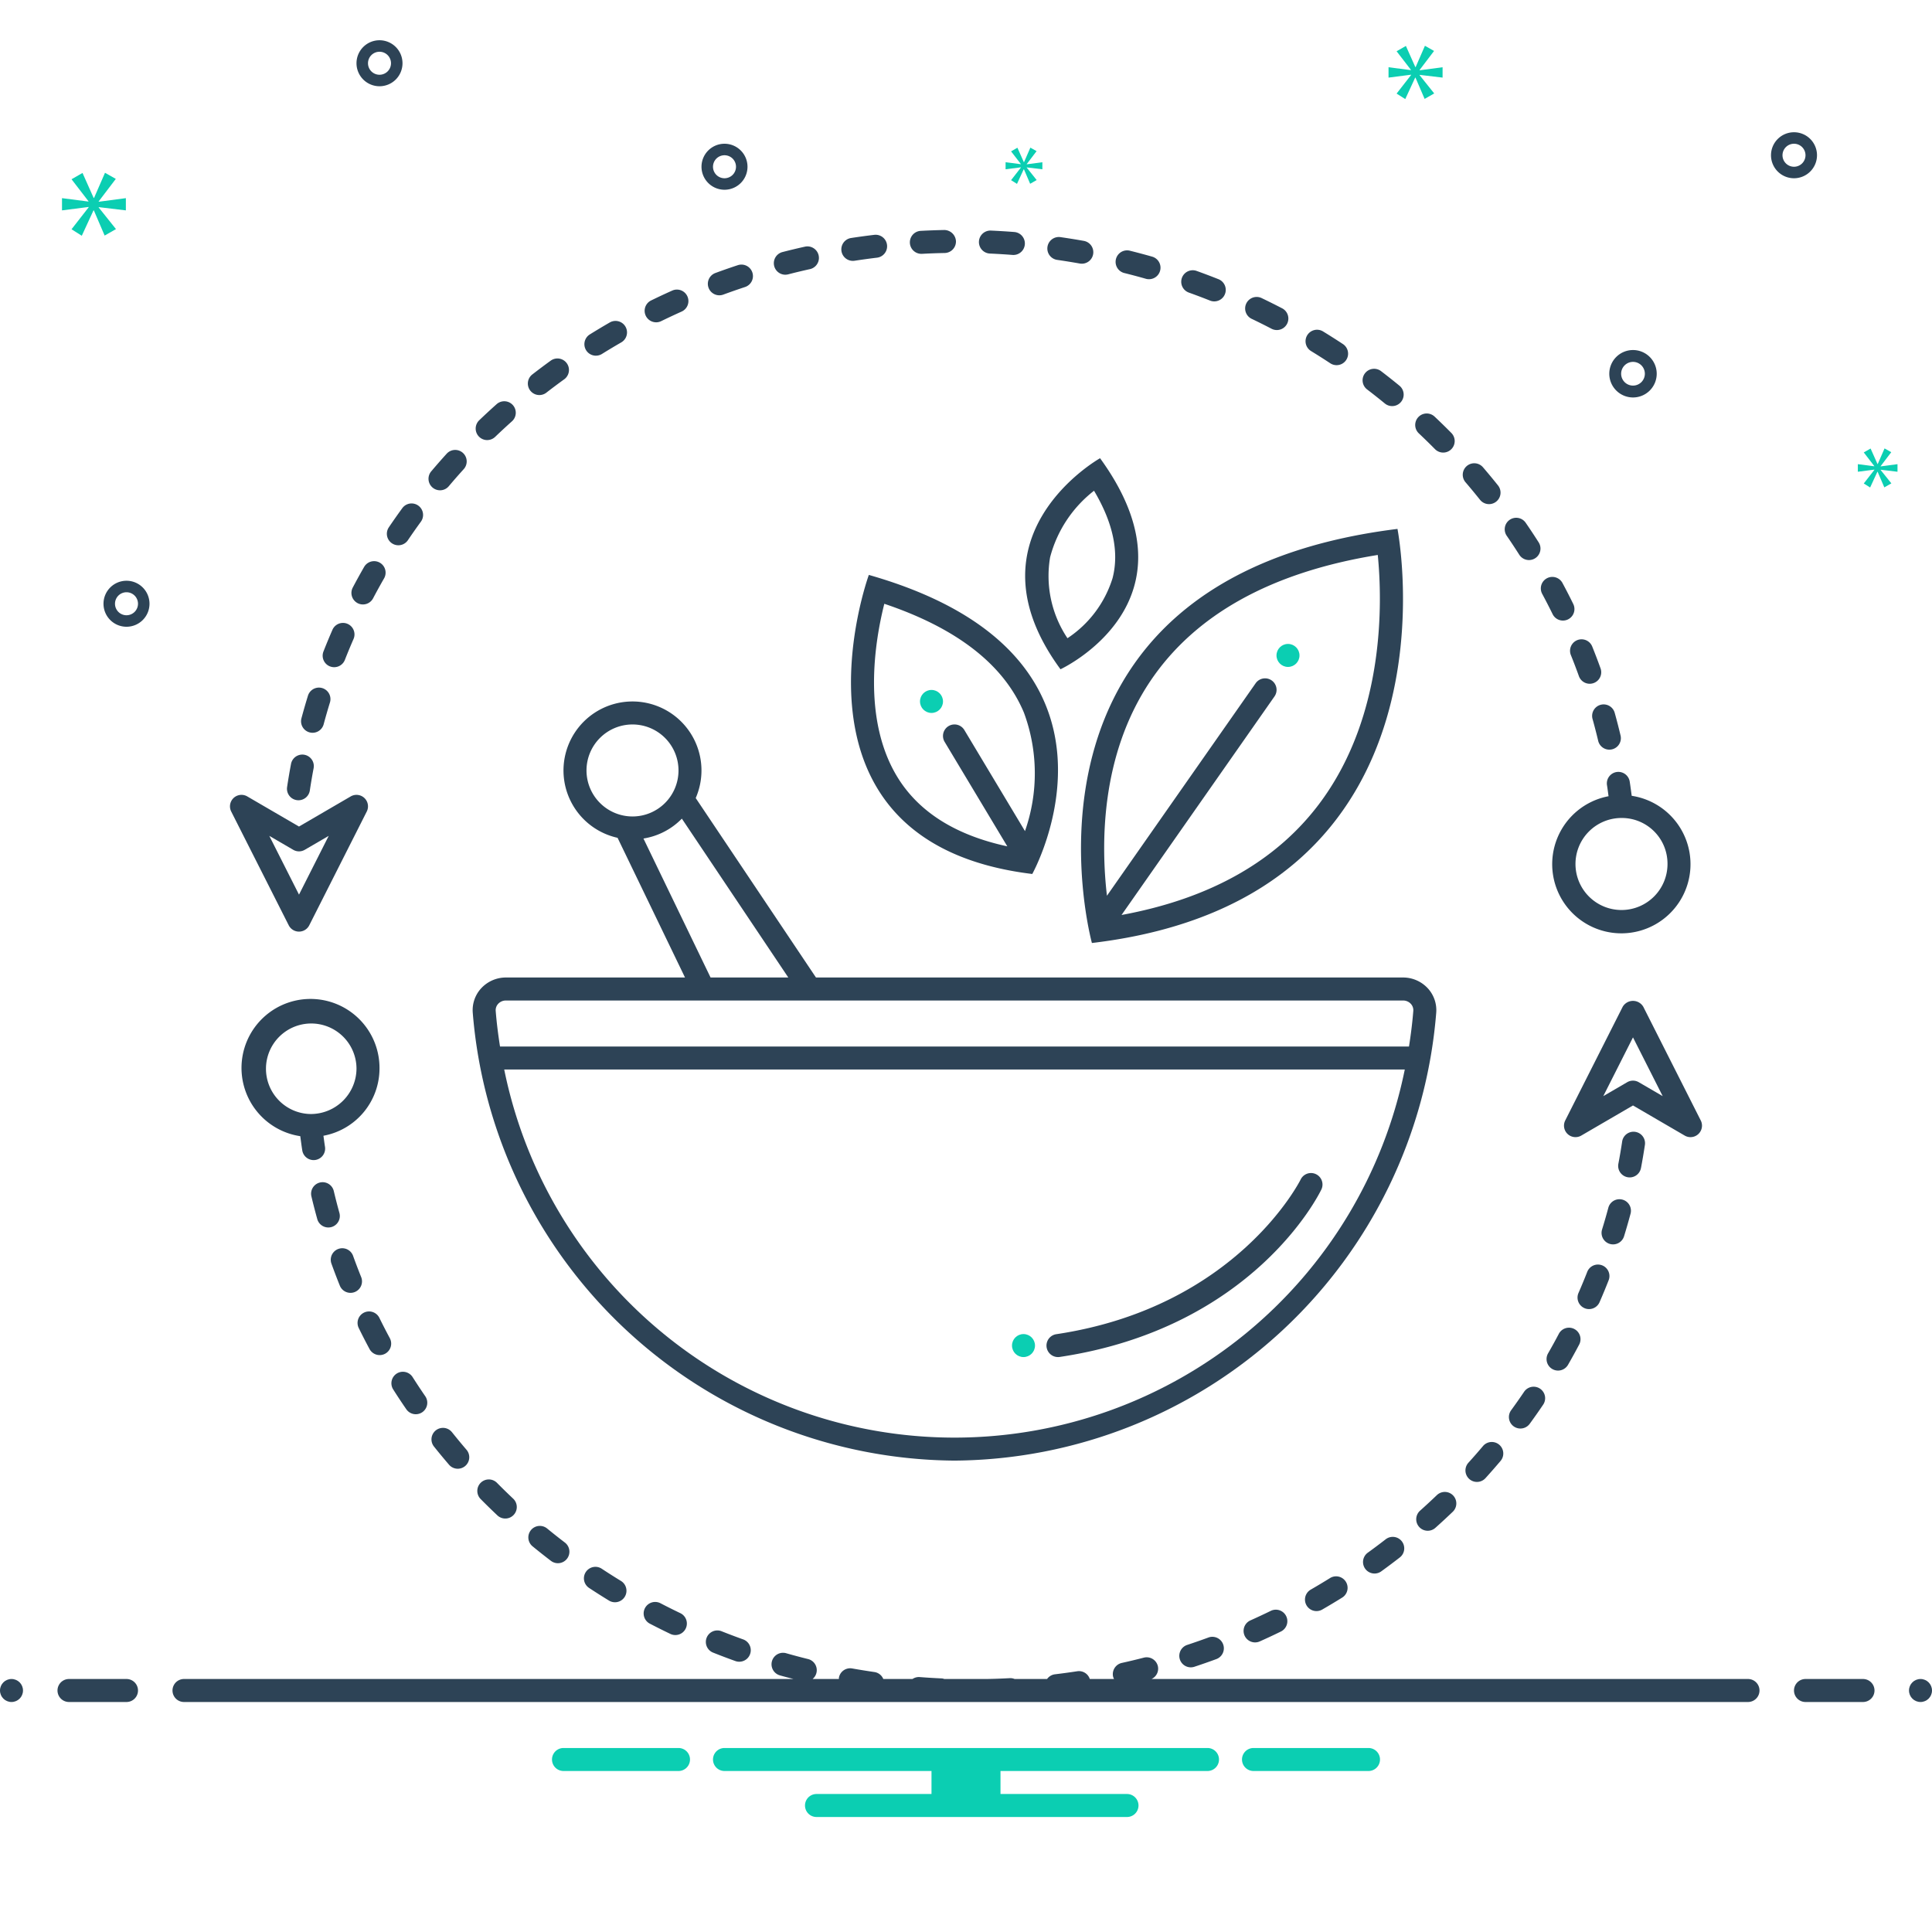 <svg id="Layer_1" viewBox="0 0 168 168" xmlns="http://www.w3.org/2000/svg" data-name="Layer 1"><g fill="#2d4356"><path d="m38.259 42.635a.997.997 0 0 0 .765-.354q.633-.751 1.293-1.478a1 1 0 1 0 -1.481-1.344q-.683.753-1.339 1.529a1.001 1.001 0 0 0 .764 1.646z"/><path d="m33.812 45.854a1 1 0 1 0 1.657 1.121q.549-.813 1.128-1.607a1 1 0 1 0 -1.615-1.18q-.6.822-1.17 1.665z"/><path d="m42.364 38.267a.997.997 0 0 0 .691-.277q.708-.678 1.441-1.335a1.0 1 0 1 0 -1.333-1.49q-.758.677-1.491 1.379a1.001 1.001 0 0 0 .691 1.724z"/><path d="m46.901 34.352a.995.995 0 0 0 .612-.21q.775-.601 1.571-1.176a1.001 1.001 0 0 0 -1.172-1.622q-.824.596-1.625 1.218a1 1 0 0 0 .613 1.79z"/><path d="m57.057 28.027a.989.989 0 0 0 .438-.102q.88-.429 1.775-.831a1 1 0 1 0 -.816-1.826q-.927.414-1.836.859a1 1 0 0 0 .439 1.899z"/><path d="m31.092 52.446a1.001 1.001 0 0 0 1.351-.418q.458-.87.947-1.721a1 1 0 1 0 -1.733-.998q-.508.883-.983 1.784a1.002 1.002 0 0 0 .419 1.352z"/><path d="m51.818 30.928a.999.999 0 0 0 .527-.15q.832-.517 1.684-1.009a1 1 0 0 0 -1-1.732q-.88.508-1.739 1.042a1 1 0 0 0 .529 1.85z"/><path d="m64.138 23.065q-.967.319-1.918.67a1.0 1 0 1 0 .69 1.877q.921-.338 1.857-.648a1.0 1 0 1 0 -.629-1.898z"/><path d="m136.599 56.966q.366.908.697 1.83a1 1 0 1 0 1.882-.678q-.345-.958-.724-1.899a1 1 0 1 0 -1.856.747z"/><path d="m138.486 62.531q.262.943.489 1.899a1 1 0 0 0 1.946-.461q-.236-.995-.509-1.974a1.0 1 0 1 0 -1.927.535z"/><path d="m141.714 67.963a1.0 1 0 0 0 -1.975.316c.051.317.09.639.135.958a6.013 6.013 0 1 0 2.014-.036c-.057-.413-.109-.827-.174-1.238zm3.286 7.102a4.001 4.001 0 1 1 -4-3.936 3.971 3.971 0 0 1 4 3.936z"/><path d="m26.92 63.685a.999.999 0 0 0 1.225-.707q.255-.951.545-1.89a1 1 0 0 0 -1.911-.592q-.301.976-.566 1.964a.999.999 0 0 0 .707 1.225z"/><path d="m25.805 69.577a1.108 1.108 0 0 0 .15.011 1 1 0 0 0 .987-.851q.146-.974.329-1.934a1 1 0 1 0 -1.965-.374q-.189.999-.341 2.009a1 1 0 0 0 .84 1.139z"/><path d="m28.693 57.947a.999.999 0 0 0 1.296-.565q.36-.917.752-1.815a1 1 0 0 0 -1.833-.801q-.408.935-.781 1.885a1.0 1 0 0 0 .565 1.297z"/><path d="m108.824 27.716q.891.426 1.764.881a1.001 1.001 0 0 0 .923-1.776q-.902-.469-1.823-.91a1.001 1.001 0 0 0 -.863 1.806z"/><path d="m124.783 39.057a1 1 0 1 0 1.423-1.406q-.716-.725-1.458-1.424a1 1 0 0 0 -1.372 1.456q.715.675 1.407 1.374z"/><path d="m120.423 35.086a1.0 1 0 1 0 1.268-1.547q-.787-.646-1.598-1.265a1 1 0 0 0 -1.213 1.591q.783.598 1.543 1.221z"/><path d="m128.699 43.461a1 1 0 0 0 1.564-1.248q-.636-.797-1.299-1.569a1.0 1 0 1 0 -1.517 1.303q.639.747 1.252 1.515z"/><path d="m114.012 30.532q.841.514 1.662 1.056a1 1 0 1 0 1.102-1.67q-.85-.56-1.721-1.093a1 1 0 1 0 -1.042 1.707z"/><path d="m135.001 53.384a1.0 1 0 1 0 1.795-.881q-.449-.917-.93-1.81a1 1 0 1 0 -1.762.947q.464.864.897 1.744z"/><path d="m68.289 23.887a.999.999 0 0 0 .25-.031q.95-.246 1.911-.458a1.001 1.001 0 0 0 -.433-1.954q-.995.221-1.977.474a1.001 1.001 0 0 0 .249 1.97z"/><path d="m132.121 48.253a1 1 0 0 0 1.688-1.072q-.546-.861-1.123-1.698a1.0 1 0 1 0 -1.647 1.133q.555.81 1.082 1.638z"/><path d="m80.127 22.073c.018 0 .036 0 .054-.001q.978-.053 1.966-.072a1 1 0 0 0 .98-1.021 1.027 1.027 0 0 0 -1.021-.979q-1.02.021-2.031.074a1 1 0 0 0 .052 1.999z"/><path d="m74.163 22.685a1.009 1.009 0 0 0 .152-.012q.969-.148 1.948-.266a1 1 0 0 0 -.236-1.986q-1.013.121-2.015.274a1 1 0 0 0 .15 1.989z"/><path d="m103.38 25.443q.927.332 1.838.694a.985.985 0 0 0 .369.071 1.0 1 0 0 0 .37-1.929q-.943-.376-1.903-.72a1 1 0 1 0 -.675 1.883z"/><path d="m86.079 22.048q.987.044 1.964.12c.026.002.052.003.078.003a1 1 0 0 0 .076-1.997q-1.008-.078-2.027-.124a1 1 0 0 0 -.091 1.998z"/><path d="m91.951 22.602q.976.142 1.942.313a.977.977 0 0 0 .176.016 1 1 0 0 0 .174-1.985q-.997-.177-2.006-.323a1 1 0 1 0 -.286 1.979z"/><path d="m97.737 23.735q.957.237 1.9.506a.983.983 0 0 0 .273.038 1 1 0 0 0 .273-1.963q-.975-.277-1.964-.523a1.001 1.001 0 0 0 -.482 1.942z"/><path d="m52.327 136.412a1 1 0 1 0 -1.102 1.67q.85.56 1.721 1.093a1 1 0 1 0 1.042-1.707q-.841-.514-1.662-1.056z"/><path d="m110.505 140.074q-.88.429-1.775.831a1 1 0 0 0 .816 1.826q.927-.414 1.836-.859a1 1 0 0 0 -.877-1.798z"/><path d="m33 92.935a6 6 0 1 0 -6.889 5.863c.057.413.108.827.174 1.238a1 1 0 0 0 .986.842.974.974 0 0 0 .159-.013 1.0 1 0 0 0 .83-1.146c-.051-.317-.09-.639-.135-.958a5.953 5.953 0 0 0 4.875-5.827zm-6 3.936a3.936 3.936 0 1 1 4-3.936 3.972 3.972 0 0 1 -4 3.936z"/><path d="m142.694 101.57q.189-.999.341-2.009a1 1 0 1 0 -1.978-.299q-.146.974-.329 1.934a1 1 0 0 0 .796 1.17 1.027 1.027 0 0 0 .187.018 1.0 1 0 0 0 .981-.813z"/><path d="m140.266 108.208a1.001 1.001 0 0 0 .955-.704q.301-.976.566-1.964a1.0 1 0 1 0 -1.932-.518q-.255.951-.545 1.89a1.001 1.001 0 0 0 .956 1.296z"/><path d="m115.655 137.223q-.832.517-1.684 1.009a1 1 0 0 0 1 1.732q.88-.508 1.739-1.042a1 1 0 0 0 -1.056-1.699z"/><path d="m105.09 142.389q-.921.338-1.857.648a1.0 1 0 0 0 .315 1.949 1.011 1.011 0 0 0 .314-.051q.967-.319 1.918-.67a1.0 1 0 0 0 -.69-1.877z"/><path d="m135.557 115.972q-.458.87-.947 1.721a1 1 0 0 0 1.733.998q.508-.883.983-1.784a1.001 1.001 0 0 0 -1.77-.935z"/><path d="m120.486 133.858q-.775.601-1.571 1.176a1.001 1.001 0 0 0 1.172 1.622q.824-.596 1.625-1.218a1.0 1 0 1 0 -1.226-1.58z"/><path d="m137.775 113.75a.986.986 0 0 0 .4.084 1 1 0 0 0 .917-.6q.408-.935.781-1.885a1 1 0 1 0 -1.861-.731q-.36.917-.752 1.815a1.0 1 0 0 0 .516 1.316z"/><path d="m132.531 121.024q-.549.813-1.128 1.606a1 1 0 0 0 1.615 1.18q.6-.822 1.17-1.665a1 1 0 1 0 -1.657-1.121z"/><path d="m128.977 125.72q-.633.752-1.293 1.478a1 1 0 0 0 1.481 1.344q.683-.753 1.339-1.529a1.001 1.001 0 0 0 -1.528-1.292z"/><path d="m124.945 130.011q-.708.678-1.441 1.335a1.0 1 0 1 0 1.333 1.49q.758-.677 1.491-1.379a1 1 0 0 0 -1.383-1.446z"/><path d="m34.499 119.44a1.0 1 0 0 0 -.308 1.38q.546.861 1.123 1.698a1.0 1 0 1 0 1.647-1.133q-.555-.81-1.082-1.638a1.002 1.002 0 0 0 -1.38-.308z"/><path d="m46.169 133.054a1 1 0 0 0 .139 1.407q.787.645 1.599 1.265a1 1 0 0 0 1.213-1.591q-.783-.598-1.543-1.221a1.001 1.001 0 0 0 -1.408.14z"/><path d="m41.803 128.935a1.001 1.001 0 0 0 -.009 1.415q.716.725 1.458 1.424a1 1 0 0 0 1.372-1.456q-.716-.675-1.407-1.374a1.001 1.001 0 0 0 -1.414-.009z"/><path d="m39.301 124.539a1 1 0 0 0 -1.563 1.248q.636.797 1.299 1.569a1.0 1 0 1 0 1.517-1.303q-.639-.747-1.252-1.515z"/><path d="m27.587 106.004a.999.999 0 0 0 .963.733 1.021 1.021 0 0 0 .269-.036 1.001 1.001 0 0 0 .695-1.232q-.262-.944-.489-1.9a1 1 0 0 0 -1.946.463q.236.992.509 1.972z"/><path d="m29.545 111.781a1 1 0 1 0 1.855-.747q-.365-.908-.697-1.83a1 1 0 1 0 -1.882.678q.345.958.724 1.9z"/><path d="m32.134 117.308a1 1 0 0 0 1.762-.947q-.464-.864-.897-1.744a1.0 1 0 1 0 -1.795.881q.449.917.93 1.81z"/><path d="m57.413 139.403a1.001 1.001 0 0 0 -.923 1.776q.902.469 1.823.91a1.001 1.001 0 0 0 .863-1.806q-.891-.426-1.764-.881z"/><path d="m62.782 141.862a1.0 1 0 1 0 -.739 1.857q.943.377 1.903.72a1 1 0 1 0 .675-1.883q-.927-.332-1.838-.694z"/><path d="m141.107 87.539-5 9.892a1 1 0 0 0 1.395 1.315l4.497-2.619 4.497 2.619a1 1 0 0 0 1.396-1.315l-5-9.892a1.041 1.041 0 0 0 -1.785 0zm1.395 6.566a.999.999 0 0 0 -1.006 0l-2.08 1.211 2.583-5.109 2.583 5.109z"/><path d="m83 127.009a42.33 42.33 0 0 0 41.888-38.934 2.808 2.808 0 0 0 -.741-2.146 2.93 2.93 0 0 0 -2.148-.929h-51.045l-10.457-15.604-.001.002a5.999 5.999 0 1 0 -6.792 3.456h-.002l5.864 12.146h-15.567a2.93 2.93 0 0 0 -2.148.929 2.808 2.808 0 0 0 -.741 2.146 42.33 42.33 0 0 0 41.888 38.934zm-32-60.012a4 4 0 1 1 4.001 4 4.005 4.005 0 0 1 -4.001-4zm4.953 5.918a5.964 5.964 0 0 0 3.339-1.73l-0.0.001 9.256 13.814h-6.76zm-12.847 15.004a.81.81 0 0 1 .215-.631.909.909 0 0 1 .679-.287h78a.909.909 0 0 1 .679.287.81.81 0 0 1 .215.631c-.081 1.04-.214 2.065-.373 3.082h-79.041c-.16-1.017-.292-2.042-.374-3.082zm79.049 5.083a39.953 39.953 0 0 1 -78.31 0z"/><path d="m94.949 82c32.85-3.893 26.571-36.008 26.571-36.008-35.268 4.38-26.571 36.008-26.571 36.008zm5.073-22.765c3.886-5.793 10.536-9.481 19.784-10.978.4 4.042.646 13.796-4.915 21.404-3.778 5.17-9.627 8.479-17.366 9.903l13.295-18.997a1.0 1 0 1 0 -1.639-1.146l-12.925 18.469c-.516-4.431-.577-12.18 3.766-18.655z"/><path d="m75.551 49.993s-8.48 23.255 14.212 26.005c0 0 10.56-18.951-14.212-26.005zm13.578 22.277-5.272-8.789a1 1 0 0 0 -1.715 1.029l5.45 9.085c-4.458-.96-7.672-2.962-9.539-5.995-3.115-5.063-1.969-11.879-1.156-15.097 6.326 2.128 10.406 5.308 12.141 9.467a15.19 15.19 0 0 1 .091 10.3z"/><path d="m91.998 118.007a1.112 1.112 0 0 0 .149-.011c16.77-2.513 22.517-14.067 22.753-14.558a1 1 0 0 0 -1.801-.87c-.054.11-5.57 11.101-21.248 13.449a1 1 0 0 0 .146 1.989z"/><path d="m95.658 39.845s-11.986 6.726-3.441 18.352c0 0 12.551-5.815 3.441-18.352zm-4.344 8.612a10.787 10.787 0 0 1 3.819-5.784c1.651 2.776 2.195 5.323 1.616 7.586a9.706 9.706 0 0 1 -3.926 5.238 9.722 9.722 0 0 1 -1.509-7.04z"/><path d="m25.107 80.461a1 1 0 0 0 1.785 0l5-9.892a1 1 0 0 0 -1.396-1.315l-4.497 2.619-4.497-2.619a1 1 0 0 0 -1.396 1.315zm.39-6.566a.996.996 0 0 0 1.006 0l2.08-1.211-2.583 5.109-2.583-5.109z"/><path d="m158 13.5a2 2 0 1 0 -2 2 2.002 2.002 0 0 0 2-2zm-3 0a1 1 0 1 1 1 1 1.001 1.001 0 0 1 -1-1z"/><path d="m63 16.5a2 2 0 1 0 -2-2 2.002 2.002 0 0 0 2 2zm0-3a1 1 0 1 1 -1 1 1.001 1.001 0 0 1 1-1z"/><path d="m142 34.562a2.062 2.062 0 1 0 -2.062-2.062 2.065 2.065 0 0 0 2.062 2.062zm0-3.094a1.031 1.031 0 1 1 -1.031 1.031 1.032 1.032 0 0 1 1.031-1.031z"/><path d="m33 7.5a2 2 0 1 0 -2-2 2.002 2.002 0 0 0 2 2zm0-3a1 1 0 1 1 -1 1 1.001 1.001 0 0 1 1-1z"/><path d="m11 50.5a2 2 0 1 0 2 2 2.002 2.002 0 0 0 -2-2zm0 3a1 1 0 1 1 1-1 1.001 1.001 0 0 1 -1 1z"/><path d="m152 146h-51.869a.988.988 0 0 0 .548-1.137 1.0 1 0 0 0 -1.218-.719q-.95.246-1.911.458a1.001 1.001 0 0 0 -.76 1.194.969.969 0 0 0 .084.203h-2.11a.989.989 0 0 0 -1.08-.674q-.969.148-1.948.266a.99.99 0 0 0 -.685.408h-2.824a.984.984 0 0 0 -.409-.072q-.978.053-1.966.072h-3.74a.957.957 0 0 0 -.192-.048q-.987-.044-1.964-.12a.997.997 0 0 0 -.608.168h-2.54a.985.985 0 0 0 -.759-.602q-.976-.142-1.942-.313a.994.994 0 0 0 -1.159.811.932.932 0 0 0 .002.105h-2.291a.994.994 0 0 0 -.396-1.735q-.957-.237-1.9-.506a1 1 0 0 0 -.546 1.925c.393.112.791.212 1.187.316h-53.004a1 1 0 0 0 0 2h136a1 1 0 0 0 0-2z"/><path d="m11 146h-5a1 1 0 0 0 0 2h5a1 1 0 0 0 0-2z"/><circle cx="1" cy="147" r="1"/><path d="m162 146h-5a1 1 0 0 0 0 2h5a1 1 0 0 0 0-2z"/><circle cx="167" cy="147" r="1"/></g><circle cx="112" cy="56.994" fill="#0bceb2" r="1"/><circle cx="81" cy="60.995" fill="#0bceb2" r="1"/><circle cx="89" cy="117.006" fill="#0bceb2" r="1"/><path d="m8.583 17.511 1.487-1.955-.939-.532-.954 2.19h-.032l-.97-2.175-.955.548 1.471 1.909v.031l-2.3-.297v1.064l2.316-.297v.031l-1.487 1.908.892.564 1.018-2.206h.03l.939 2.19.986-.563-1.502-1.878v-.031l2.362.282v-1.064l-2.362.312z" fill="#0bceb2"/><path d="m88.777 14.567-.857 1.099.514.324.586-1.27h.018l.54 1.261.568-.324-.865-1.082v-.018l1.36.163v-.613l-1.36.18v-.018l.856-1.126-.54-.306-.55 1.261h-.018l-.558-1.253-.551.316.848 1.099v.018l-1.325-.171v.613l1.334-.171z" fill="#0bceb2"/><path d="m165 41.022v-.66l-1.466.194v-.02l.923-1.214-.583-.33-.593 1.36h-.019l-.602-1.35-.593.34.913 1.185v.019l-1.428-.184v.66l1.438-.184v.019l-.923 1.185.553.35.632-1.37h.019l.583 1.36.612-.35-.932-1.165v-.02z" fill="#0bceb2"/><path d="m123.443 6.086 1.258-1.655-.794-.45-.808 1.853h-.026l-.821-1.84-.808.464 1.245 1.615v.026l-1.947-.251v.9l1.96-.252v.027l-1.258 1.615.754.477.862-1.867h.025l.795 1.853.834-.476-1.271-1.589v-.027l1.999.239v-.9l-1.999.264z" fill="#0bceb2"/><path d="m105 152h-42a1 1 0 0 0 0 2h18v2h-10a1 1 0 0 0 0 2h27a1 1 0 0 0 0-2h-11v-2h18a1 1 0 0 0 0-2z" fill="#0bceb2"/><path d="m119 152h-10a1 1 0 0 0 0 2h10a1 1 0 0 0 0-2z" fill="#0bceb2"/><path d="m59 152h-10a1 1 0 0 0 0 2h10a1 1 0 0 0 0-2z" fill="#0bceb2"/></svg>